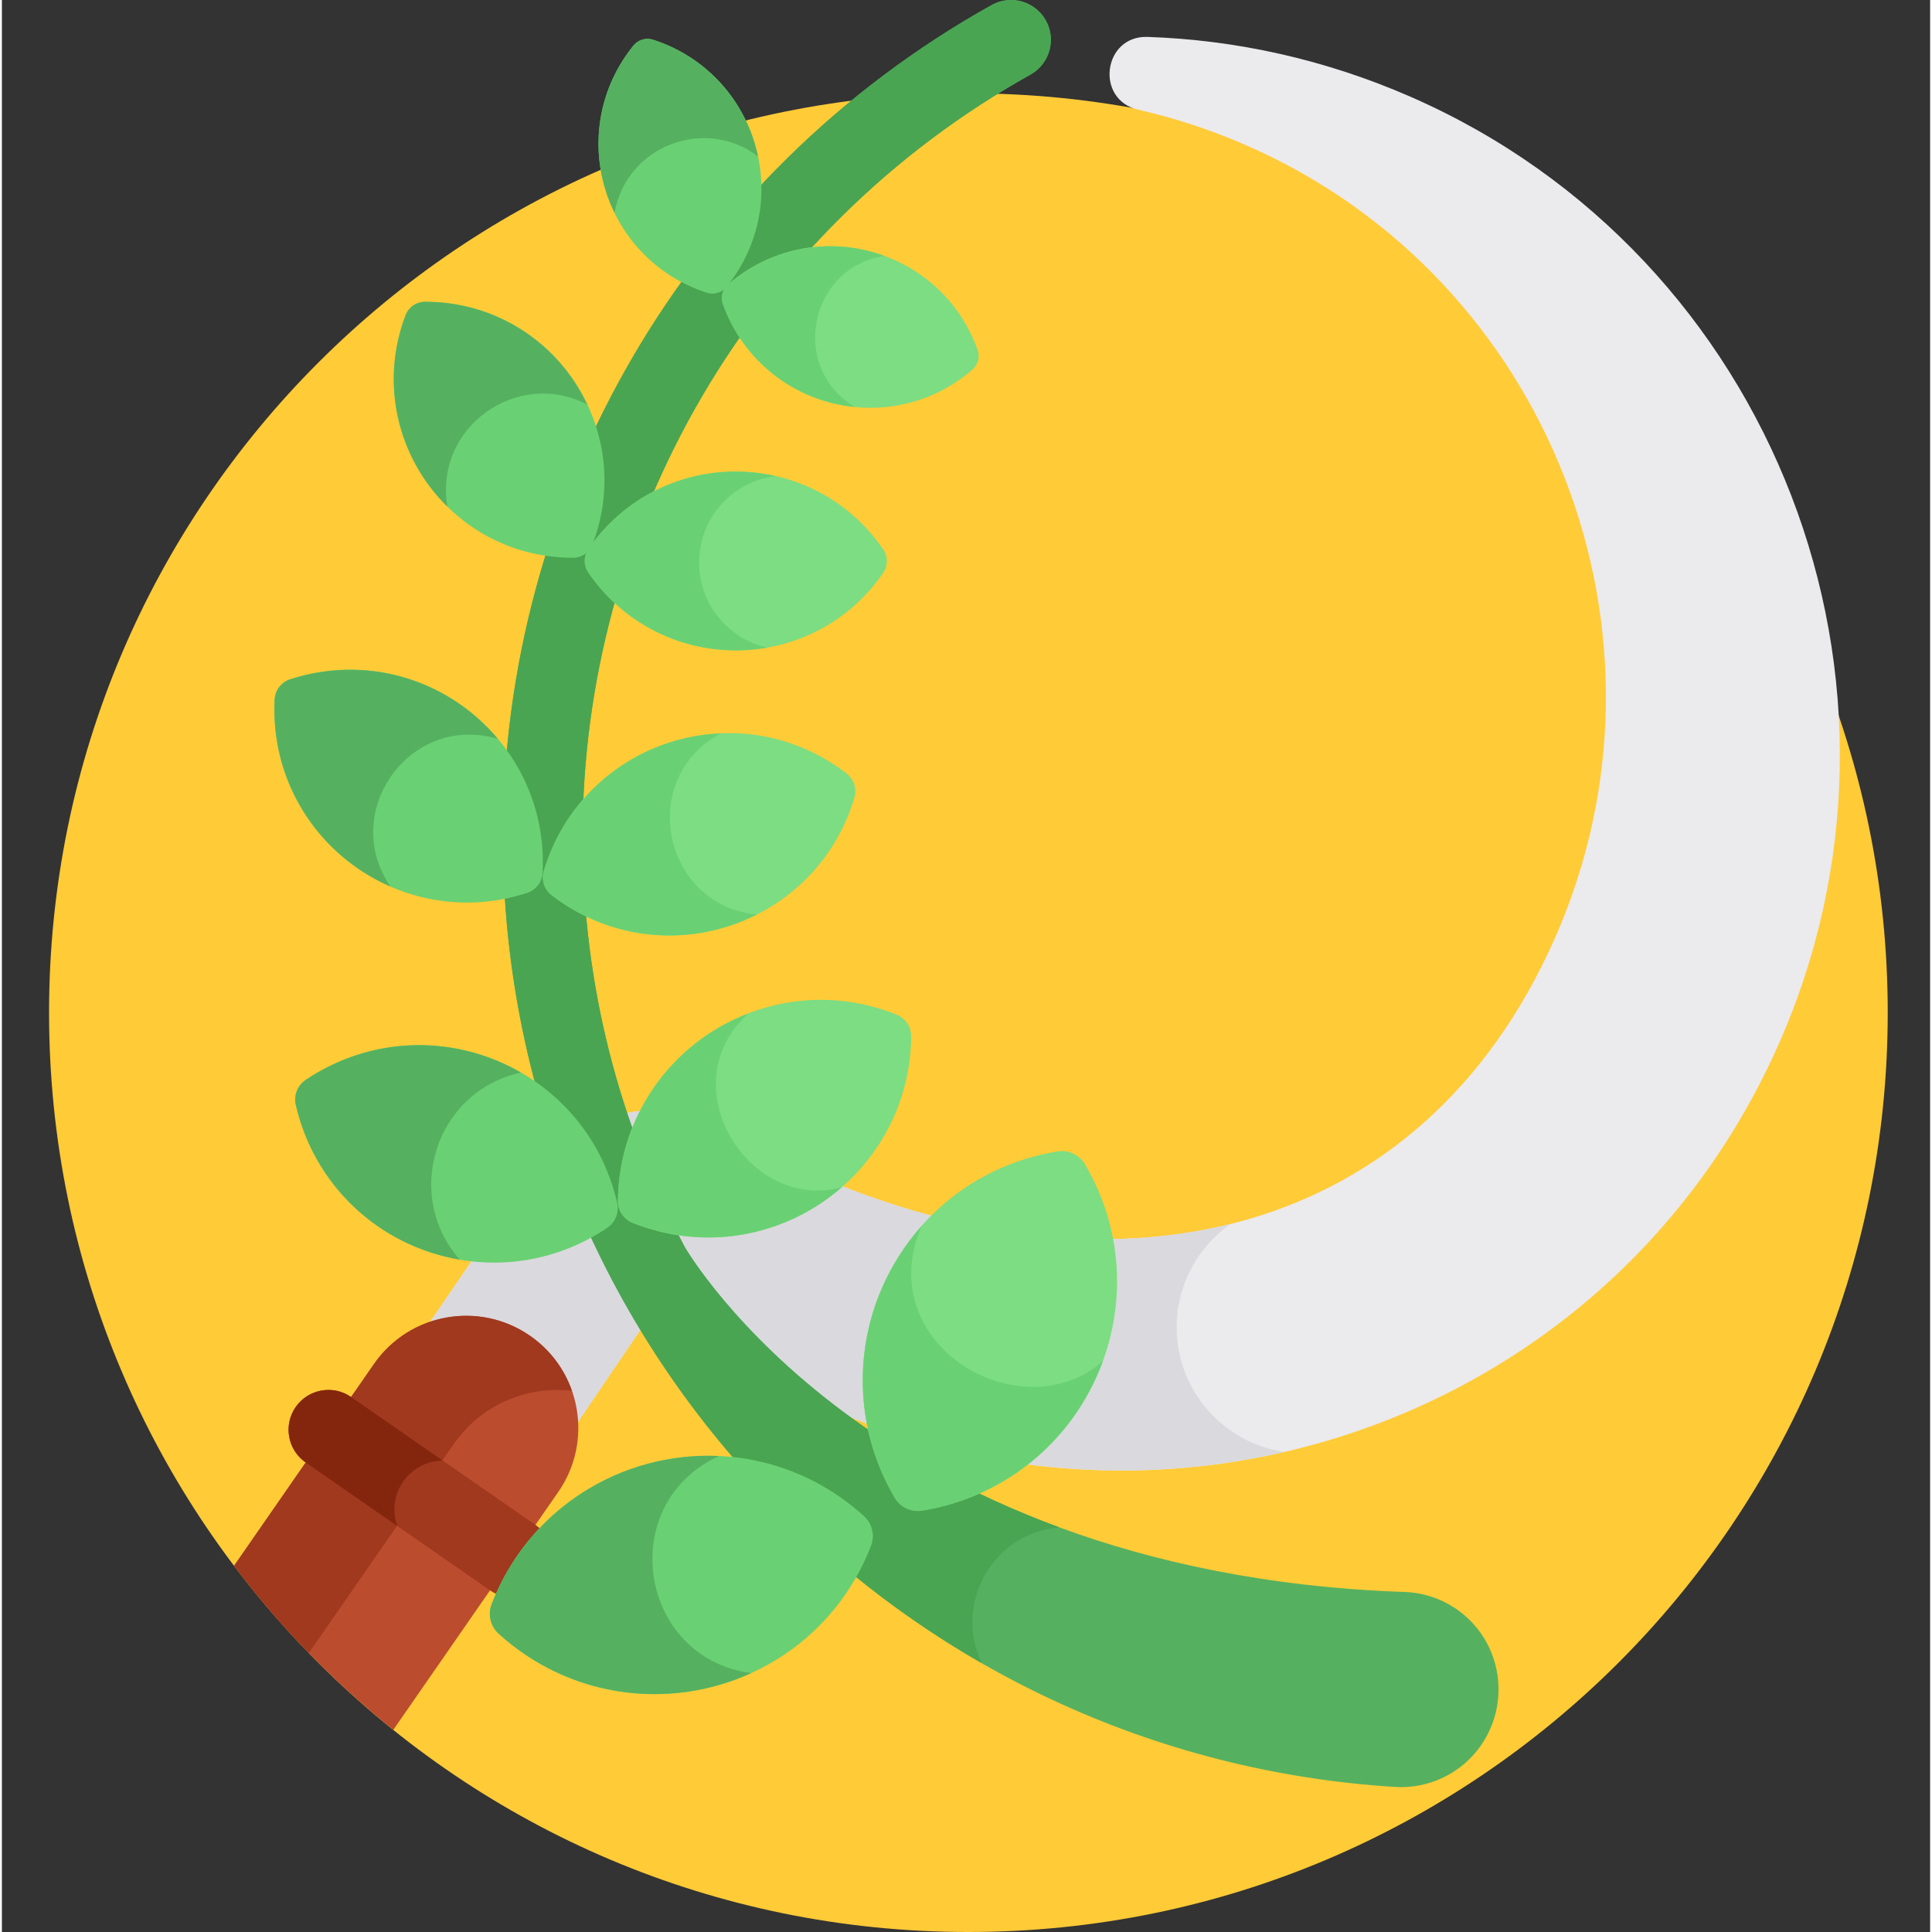 <svg height="511pt" viewBox="-12 0 511 512" width="511pt" xmlns="http://www.w3.org/2000/svg"><rect x="-12" y="0" width="511" height="512" fill="#333333" stroke="none"/><path d="m487.77 268.363c0 134.559-109.078 243.637-243.633 243.637-134.559 0-243.637-109.078-243.637-243.637 0-134.555 109.078-243.633 243.637-243.633 134.555 0 243.633 109.078 243.633 243.633zm0 0" fill="#ffcb37"/><path d="m458.539 277.461c43.016-96-.805-209.633-97.18-251.797-22.754-9.957-46.379-15.098-69.75-15.883-11.816-.395-13.984 16.672-2.457 19.297 9.676 2.199 19.285 5.34 28.715 9.469 80.457 35.219 117.199 129.91 81.633 210.215-35.48 80.113-115.758 97.129-195.305 62.914-7.199-3.098-12.91-6.371-19.328-10.605-18.906-12.484-44.309-7.676-57.219 10.941l-27.715 40.555c8.727-3.125 18.781-2.137 26.977 3.547 7.676 5.324 12.066 13.613 12.703 22.254l18.137-26.742c2.508-3.617 7.535-4.391 11.012-1.691 96.414 74.855 239.227 40.355 289.777-72.473zm0 0" fill="#ebeaec"/><path d="m299.336 351.73c0-11.324 5.645-21.324 14.262-27.367-33.336 8.289-71.449 3.633-109.398-12.688-7.199-3.098-12.914-6.371-19.328-10.609-18.91-12.48-44.309-7.672-57.219 10.945l-27.715 40.555c8.727-3.125 18.777-2.141 26.977 3.547 7.676 5.32 12.062 13.609 12.703 22.254l18.133-26.742c2.508-3.617 7.539-4.391 11.016-1.691 47.324 36.746 105.824 47.121 159.109 34.84-16.141-2.355-28.539-16.25-28.539-33.043zm0 0" fill="#dad9dd"/><path d="m127.969 354c-13.488-9.355-32.008-6.004-41.363 7.488l-37.074 53.465c12.211 16.188 26.398 30.793 42.195 43.477l43.73-63.062c9.355-13.492 6.004-32.012-7.488-41.367zm0 0" fill="#bc4c2e"/><path d="m69.34 438.062 38.391-55.359c7.277-10.492 19.488-15.516 31.34-14.125-2-5.711-5.75-10.867-11.102-14.578-13.492-9.355-32.012-6.004-41.363 7.488l-37.078 53.465c6.125 8.117 12.746 15.832 19.812 23.109zm0 0" fill="#a0391e"/><path d="m123.371 423.336c-2.074 0-4.168-.609-6.004-1.883l-48.852-33.879c-4.789-3.32-5.98-9.895-2.66-14.684 3.324-4.793 9.898-5.984 14.688-2.66l48.852 33.879c4.793 3.32 5.98 9.895 2.66 14.684-2.051 2.957-5.34 4.543-8.684 4.543zm0 0" fill="#a0391e"/><path d="m94.34 392.645c2.48-3.578 6.434-5.512 10.48-5.582l-24.277-16.832c-4.789-3.324-11.363-2.133-14.688 2.66-3.32 4.789-2.129 11.363 2.66 14.684l24.27 16.832c-1.352-3.809-.926-8.188 1.555-11.762zm0 0" fill="#84260d"/><path d="m357.273 473.562c-63.789-3.934-123.215-31.723-167.324-78.246-44.312-46.734-68.875-107.957-69.168-172.391-.418-91.871 49.207-176.777 129.512-221.586 5.09-2.84 11.52-1.016 14.359 4.074 2.84 5.09 1.016 11.52-4.074 14.359-73.594 41.062-119.074 118.871-118.691 203.055.172 38 9.555 74.773 27.043 107.578.047.074.09.152.133.23.32.551 12.949 22.059 42.336 43.828 27.324 20.242 75.219 44.898 148.242 47.422 13.949.48 24.922 11.785 24.984 25.73.031 7.145-2.926 14.059-8.121 18.965-5.039 4.762-12.008 7.426-19.23 6.98zm0 0" fill="#55b160"/><path d="m268.234 404.766c-24.445-9.004-43.203-20.203-56.836-30.301-29.387-21.77-42.016-43.277-42.332-43.828-.043-.078-.09-.152-.133-.23-17.492-32.805-26.875-69.578-27.047-107.578-.383-84.184 45.098-161.992 118.691-203.055 5.094-2.84 6.914-9.27 4.074-14.359-2.84-5.09-9.266-6.914-14.355-4.074-80.305 44.809-129.934 129.715-129.516 221.586.293 64.434 24.859 125.656 69.168 172.391 17.152 18.09 36.621 33.328 57.758 45.453-7.633-15.754 2.895-34.535 20.527-36.004zm0 0" fill="#49a552"/><path d="m160.602 10.535c-1.914-.621-3.992-.004-5.254 1.562-18.254 22.602-8.266 56.473 19.445 65.473 1.91.621 3.988.004 5.254-1.562 18.254-22.602 8.266-56.473-19.445-65.473zm0 0" fill="#69d173"/><path d="m246.559 92.684c.68 1.891.133 3.988-1.395 5.301-22.004 18.965-56.18 10.066-66.059-17.344-.68-1.891-.133-3.988 1.391-5.301 22.004-18.965 56.18-10.066 66.062 17.344zm0 0" fill="#7cdd83"/><path d="m221.551 145.574c1.301 1.898 1.297 4.375-.008 6.27-18.867 27.344-59.25 27.375-78.102-.098-1.301-1.895-1.297-4.375.008-6.266 18.867-27.344 59.25-27.371 78.102.094zm0 0" fill="#7cdd83"/><path d="m144.535 144.238c-.816 2.152-2.855 3.562-5.156 3.566-33.223.062-56.242-33.117-44.398-64.254.82-2.152 2.859-3.562 5.16-3.566 33.219-.062 56.238 33.117 44.395 64.254zm0 0" fill="#69d173"/><path d="m211.848 204.984c1.965 1.512 2.781 4.059 2.07 6.438-10.301 34.328-51.75 47.75-80.215 25.801-1.965-1.516-2.781-4.062-2.07-6.438 10.301-34.332 51.75-47.75 80.215-25.801zm0 0" fill="#7cdd83"/><path d="m131.289 231.266c-.125 2.48-1.754 4.602-4.113 5.371-34.086 11.082-68.723-15.348-66.887-51.246.125-2.477 1.75-4.602 4.113-5.367 34.082-11.082 68.719 15.348 66.887 51.242zm0 0" fill="#69d173"/><path d="m225.023 268.848c2.426.969 3.992 3.309 3.957 5.922-.508 37.738-38.598 63.309-73.766 49.312-2.426-.965-3.992-3.309-3.957-5.922.508-37.738 38.598-63.309 73.766-49.312zm0 0" fill="#7cdd83"/><path d="m185.863 268.57c-20.953 8.023-34.312 27.754-34.605 49.59-.035 2.613 1.531 4.957 3.957 5.922 18.715 7.449 40.008 3.957 55.395-9.477-24.953 6.801-45.75-27.316-24.746-46.035zm0 0" fill="#69d173"/><path d="m151.051 318.75c.586 2.547-.445 5.164-2.613 6.625-31.309 21.07-74.023 4.328-82.543-32.555-.59-2.543.445-5.164 2.613-6.621 31.309-21.078 74.02-4.328 82.543 32.551zm0 0" fill="#69d173"/><path d="m267.703 305.141c2.945-.484 5.859.883 7.363 3.461 21.738 37.223-.461 84.691-43.129 91.719-2.945.484-5.855-.887-7.359-3.461-21.738-37.23.469-84.695 43.125-91.719zm0 0" fill="#7cdd83"/><path d="m231.66 325.008c-17.918 20.199-20.359 49.113-7.082 71.852 1.504 2.574 4.414 3.945 7.359 3.461 21.285-3.504 39.887-17.988 47.801-39.527-21.719 18.762-61.41-4.289-48.078-35.785zm0 0" fill="#69d173"/><path d="m216.449 401.777c2.211 2.004 2.949 5.137 1.867 7.918-15.625 40.18-66.605 52.316-98.637 23.285-2.215-2.004-2.953-5.137-1.871-7.918 15.625-40.18 66.605-52.316 98.641-23.285zm0 0" fill="#69d173"/><path d="m178.492 194.367c-21.973.91-40.613 15.598-46.859 36.418-.711 2.375.105 4.922 2.07 6.438 15.254 11.766 36.199 14.312 54.355 5.129-24.965-2.438-31.84-36.023-9.566-47.984zm0 0" fill="#69d173"/><path d="m172.773 149.082c0-11.773 8.801-21.48 20.184-22.926-19.273-4.363-38.641 3.574-49.508 19.324-1.305 1.891-1.309 4.371-.008 6.266 10.445 15.219 28.754 23.148 47.344 19.875-10.309-2.324-18.012-11.531-18.012-22.539zm0 0" fill="#69d173"/><path d="m221.887 67.832c-14.691-5.395-30.32-2.035-41.391 7.508-1.52 1.312-2.07 3.41-1.391 5.301 5.266 14.613 18.422 25.566 34.934 27.207-17.383-10.438-12.137-36.973 7.848-40.016zm0 0" fill="#69d173"/><g fill="#55b160"><path d="m178.051 385.867c-25.863-1.227-50.438 13.984-60.242 39.195-1.082 2.781-.344 5.91 1.871 7.914 18.324 16.609 44.527 20.602 66.883 10.41-29.875-4.012-36.113-44.895-8.512-57.52zm0 0"/><path d="m125.539 284.238c-18.289-10.551-40.25-9.336-57.031 1.957-2.168 1.461-3.203 4.082-2.613 6.625 4.848 20.984 21.68 37.281 43.453 40.992-15.137-17.16-6.445-44.613 16.191-49.574zm0 0"/><path d="m119.434 195.816c-13.691-16.336-35.465-22.156-55.031-15.793-2.363.77-3.988 2.891-4.113 5.371-1.098 21.453 11.195 41.074 30.699 49.547-13.598-19.676 5.148-46.078 28.445-39.125zm0 0"/><path d="m143.129 107.195c-8.059-17.078-24.93-27.242-42.992-27.211-2.297.004-4.336 1.414-5.156 3.566-6.723 17.668-2.371 37.496 11.102 50.723-3.578-21.152 18.602-36.633 37.047-27.078zm0 0"/><path d="m188.379 41.457c-3.18-15.098-14.066-26.469-27.777-30.922-1.914-.621-3.992-.004-5.254 1.562-9.945 12.309-12.258 29.426-4.984 44.297 3.09-17.613 23.82-25.688 38.016-14.938zm0 0"/></g></svg>